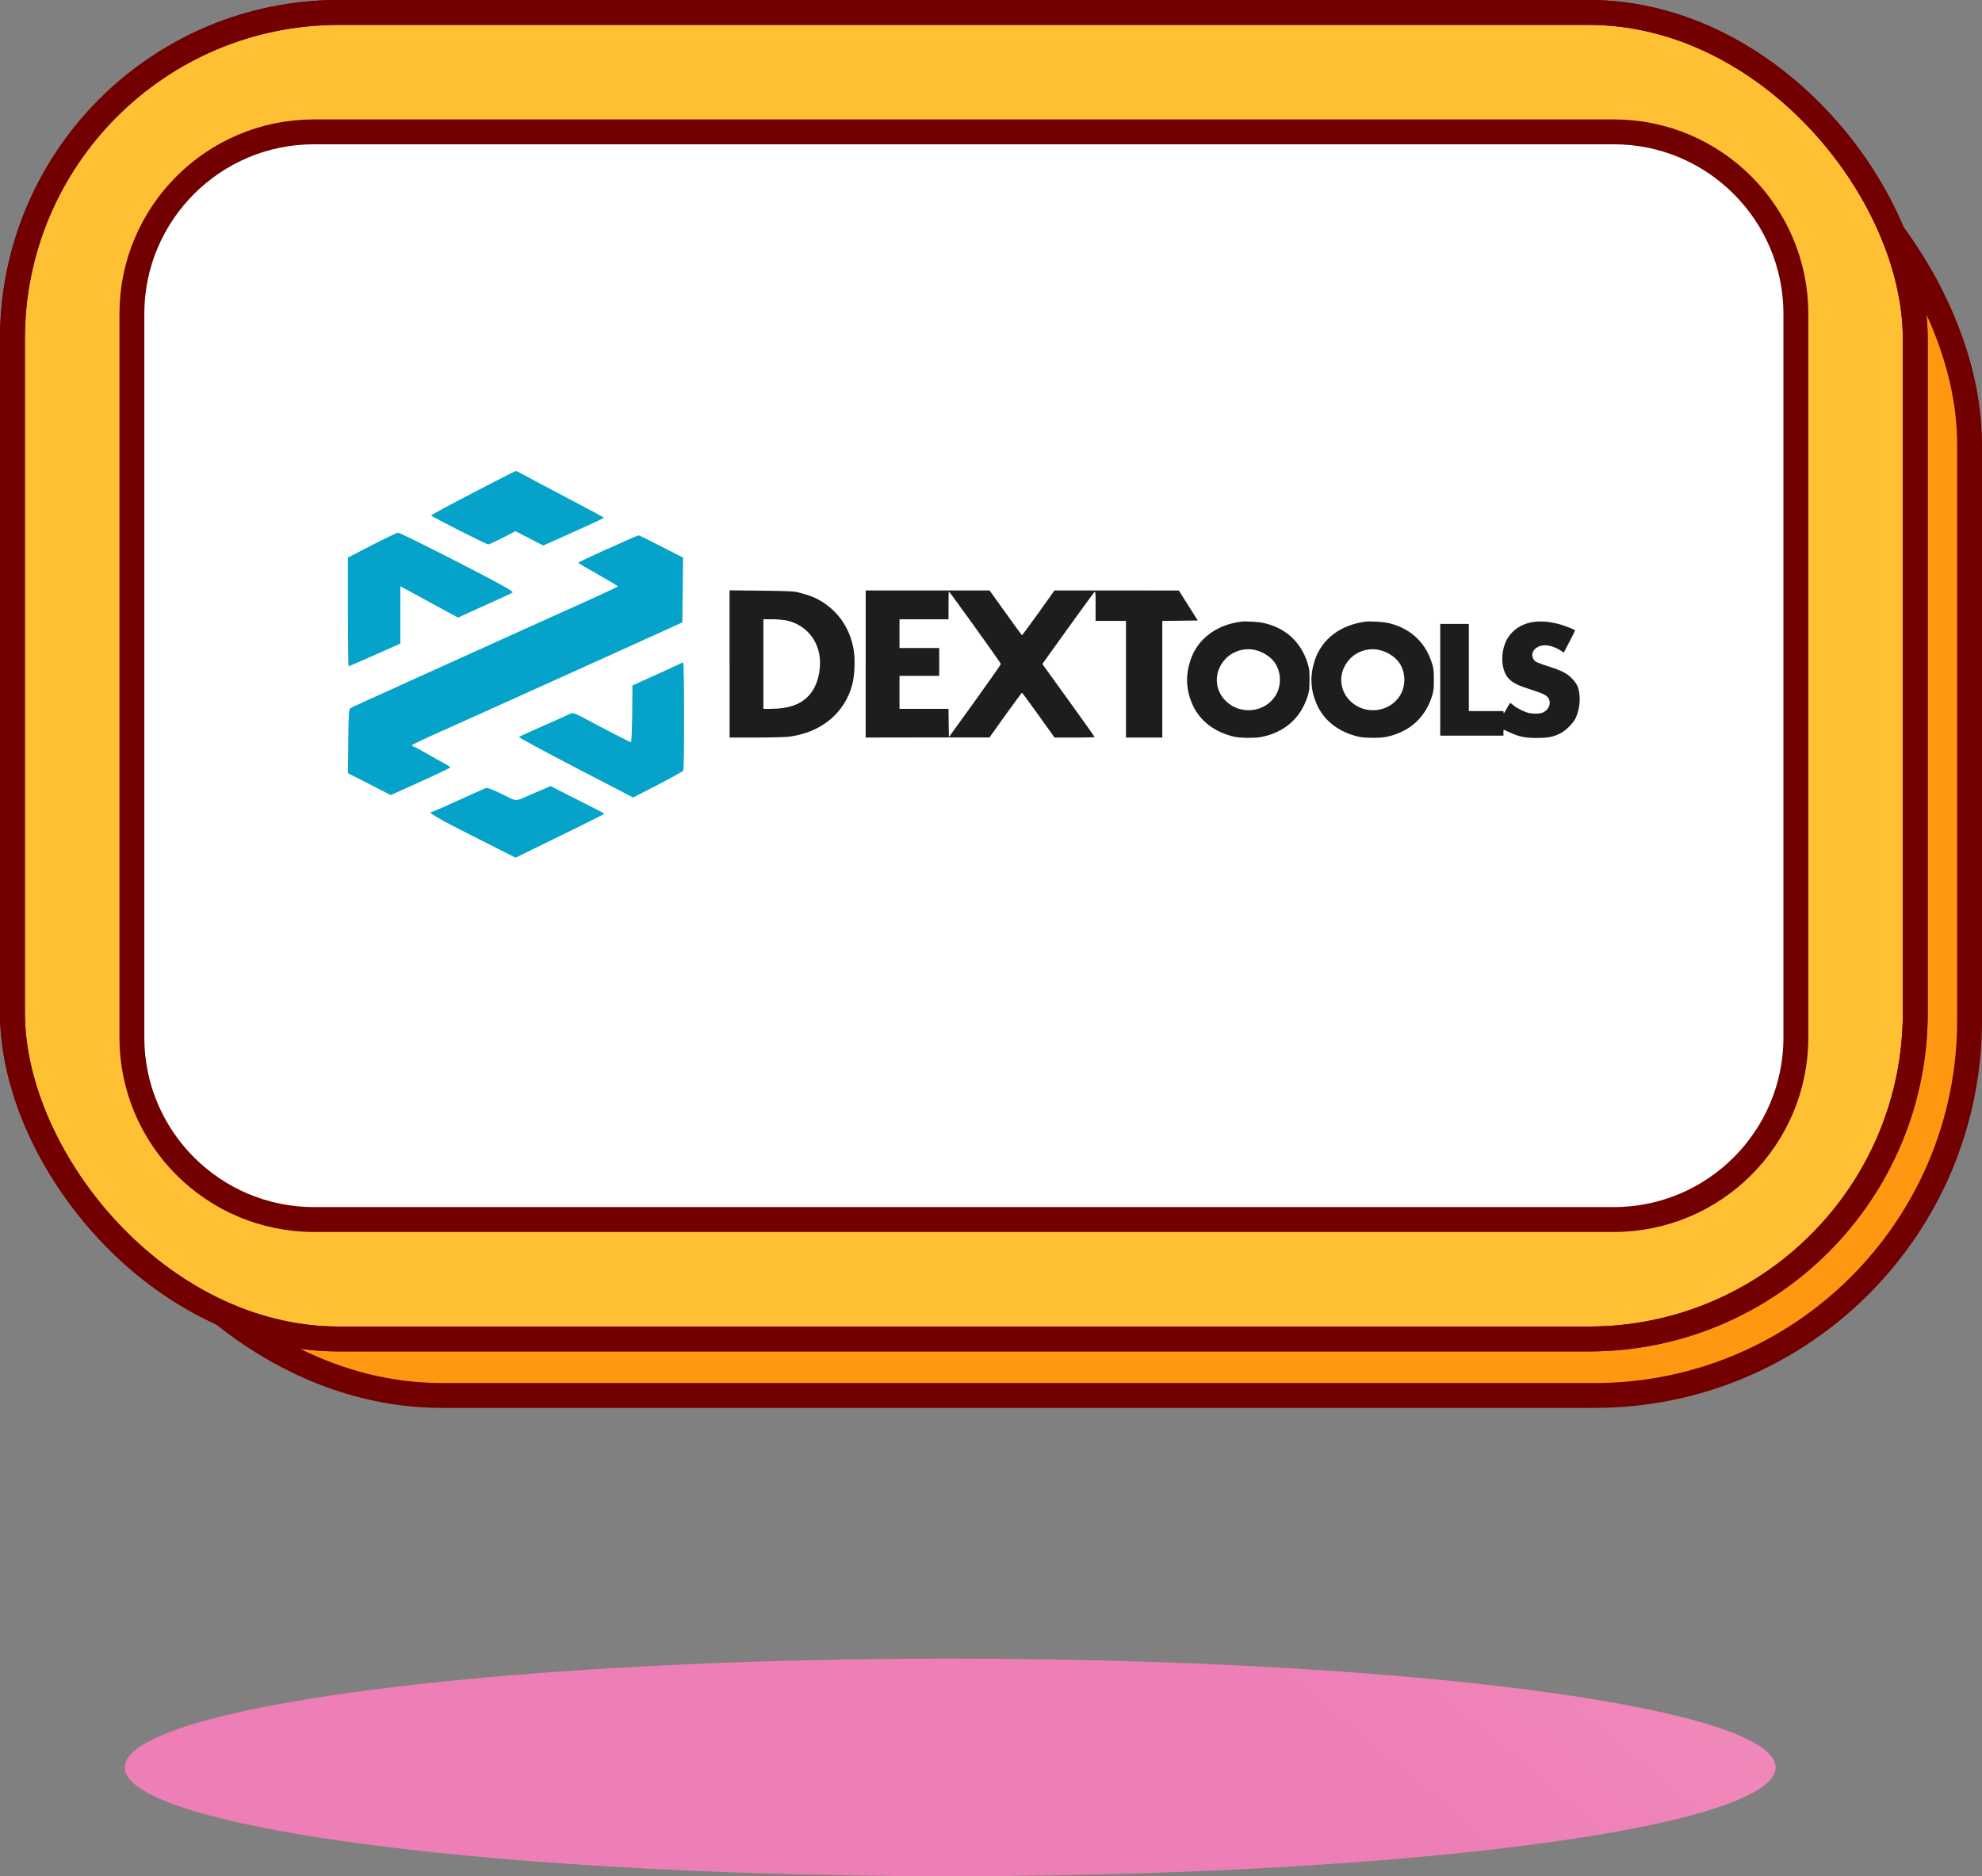 <?xml version="1.0" encoding="UTF-8"?>
<svg id="Layer_2" data-name="Layer 2" xmlns="http://www.w3.org/2000/svg" xmlns:xlink="http://www.w3.org/1999/xlink" viewBox="0 0 398.25 376.95">
  <rect x="0" y="0" width="398.25" height="376.95" fill="#808080" stroke="none"/>
  <defs>
    <style>
      .cls-1 {
        fill: url(#linear-gradient);
      }

      .cls-1, .cls-2, .cls-3, .cls-4, .cls-5 {
        stroke-width: 0px;
      }

      .cls-2 {
        fill: #ffc033;
      }

      .cls-6 {
        fill: #ff9810;
      }

      .cls-6, .cls-7 {
        stroke: #720000;
        stroke-linecap: round;
        stroke-linejoin: round;
        stroke-width: 5px;
      }

      .cls-3 {
        fill: #1d1d1b;
      }

      .cls-4 {
        fill: #05a3c9;
        fill-rule: evenodd;
      }

      .cls-7 {
        fill: none;
      }

      .cls-5 {
        fill: #fff;
      }
    </style>
    <linearGradient id="linear-gradient" x1="222.05" y1="317.62" x2="411.05" y2="90.04" gradientUnits="userSpaceOnUse">
      <stop offset="0" stop-color="#ed7eb6"/>
      <stop offset="1" stop-color="#ffaec9"/>
    </linearGradient>
  </defs>
  <g id="Layer_1-2" data-name="Layer 1">
    <g>
      <path class="cls-5" d="M120.98-31.42h145.38c20.18,0,36.57,16.39,36.57,36.57v261.21c0,20.18-16.39,36.57-36.57,36.57H120.98c-20.18,0-36.57-16.39-36.57-36.57V5.15c0-20.18,16.39-36.57,36.57-36.57Z" transform="translate(329.43 -57.92) rotate(90)"/>
      <g>
        <rect class="cls-6" x="13.41" y="13.85" width="382.34" height="266.51" rx="75.34" ry="75.34"/>
        <rect class="cls-2" x="2.5" y="2.5" width="382.34" height="266.51" rx="65.57" ry="65.57"/>
        <path class="cls-5" d="M120.98-31.42h145.38c20.18,0,36.57,16.39,36.57,36.57v261.21c0,20.18-16.39,36.57-36.57,36.57H120.98c-20.18,0-36.57-16.39-36.57-36.57V5.15c0-20.18,16.39-36.57,36.57-36.57Z" transform="translate(329.43 -57.92) rotate(90)"/>
        <rect class="cls-7" x="2.5" y="2.5" width="382.34" height="266.51" rx="65.57" ry="65.57"/>
      </g>
      <rect class="cls-7" x="2.5" y="2.5" width="382.34" height="266.51" rx="65.57" ry="65.57"/>
      <path class="cls-7" d="M120.98-31.42h145.38c20.18,0,36.57,16.39,36.57,36.57v261.21c0,20.18-16.39,36.57-36.57,36.57H120.98c-20.18,0-36.57-16.39-36.57-36.57V5.15c0-20.18,16.39-36.57,36.57-36.57Z" transform="translate(329.43 -57.92) rotate(90)"/>
    </g>
    <g>
      <path class="cls-3" d="M249.44,124.89c-5.12.64-8.89,3.54-10.28,7.87-.95,2.95-.84,5.75.36,8.59,1.42,3.37,4.46,5.76,8.51,6.67,1.16.27,4.2.29,5.4.05,4.69-.92,7.98-3.84,9.33-8.26.32-1.06.36-1.38.36-3.25s-.04-2.19-.36-3.25c-1.34-4.36-4.5-7.23-9.03-8.19-.92-.19-3.49-.33-4.29-.24ZM252.32,130.62c1.7.44,3.29,1.55,4.03,2.83,1.14,1.94,1.1,4.49-.08,6.35-2.12,3.34-6.98,3.89-9.89,1.11-2.43-2.31-2.51-5.97-.2-8.47,1.53-1.66,3.97-2.37,6.14-1.82Z"/>
      <path class="cls-3" d="M274.43,124.89c-5.12.64-8.89,3.54-10.28,7.87-.95,2.95-.84,5.75.36,8.59,1.42,3.37,4.46,5.76,8.51,6.67,1.16.27,4.2.29,5.4.05,4.69-.92,7.98-3.84,9.33-8.26.32-1.06.36-1.38.36-3.25s-.04-2.19-.36-3.25c-1.34-4.36-4.5-7.23-9.03-8.19-.92-.19-3.49-.33-4.29-.24ZM277.31,130.62c1.7.44,3.29,1.55,4.04,2.83,1.14,1.94,1.1,4.49-.08,6.35-2.12,3.34-6.98,3.89-9.89,1.11-2.43-2.31-2.51-5.97-.2-8.47,1.52-1.66,3.97-2.37,6.13-1.82Z"/>
      <path class="cls-3" d="M308.1,124.96c-2.98.43-5.21,2.34-5.93,5.08-.7,2.58-.2,5.23,1.19,6.51.83.76,1.81,1.22,4.5,2.08,2.62.84,3.21,1.2,3.47,2.08.31,1.02-.45,2.22-1.59,2.54-.63.17-1.79.17-2.57-.01-.86-.2-2.38-.95-3.03-1.51-.29-.27-.61-.48-.68-.48s-.39.49-.71,1.1c-.44.86-.59,1.04-.63.8l-.04-.29h-6.94v-17.51h-5.75v22.45h12.7v-.6c0-.33.03-.6.05-.6s.55.24,1.16.52c1.89.88,3.08,1.14,5.4,1.14s3.34-.2,4.74-.88c1.11-.53,2.62-2.02,3.13-3.06,1-2.08,1.14-4.88.31-6.66-.15-.33-.64-.98-1.1-1.43-.98-.99-2.03-1.51-4.74-2.38-1.07-.33-2.14-.74-2.38-.88-.87-.53-1.04-1.71-.36-2.45,1.19-1.27,3.29-1.15,5.49.31l.43.28,1.16-2.23c.63-1.22,1.14-2.23,1.11-2.26-.13-.13-1.76-.78-2.69-1.07-1.98-.63-4.03-.84-5.72-.59Z"/>
      <path class="cls-3" d="M146.6,133.39v14.79h5.23c2.87,0,5.88-.08,6.66-.17,6.45-.8,11.23-4.7,12.75-10.46.51-1.9.63-5.26.25-7.25-.73-3.87-2.75-7-5.84-9.1-1.39-.95-2.63-1.48-4.62-2.02-1.56-.42-1.8-.42-8.02-.51l-6.42-.07v14.79ZM158.01,124.65c4.06.87,6.76,4.26,6.76,8.51-.02,2.82-.88,5.25-2.5,6.84-1.6,1.61-3.99,2.39-7.3,2.41h-1.58v-18h1.75c.95,0,2.24.12,2.87.24Z"/>
      <path class="cls-3" d="M173.94,133.41v14.77l12.45-.02h12.43l3.21-4.5c1.78-2.46,3.26-4.48,3.31-4.48.07,0,1.56,2.02,3.33,4.5l3.23,4.5h4.04c2.21,0,4.02-.05,4.02-.1s-2.38-3.38-5.26-7.39l-5.26-7.29,5.03-7.01c2.77-3.84,5.18-7.15,5.35-7.34.32-.32.32-.27.32,2.68v3.01h6.11v23.44h7.3v-23.44l3.57-.03,3.55-.05-1.9-3.01-1.9-3.01-12.48-.02h-12.5l-3.21,4.5c-1.78,2.46-3.26,4.48-3.31,4.5-.05,0-1.55-2.02-3.31-4.5l-3.23-4.5h-24.88v14.77ZM195.91,126.01c2.85,3.96,5.2,7.29,5.2,7.39s-2.34,3.45-5.21,7.44l-5.23,7.25-.05-2.84-.03-2.84h-9.85v-6.62h7.98v-5.6h-7.98v-5.77h9.85v-2.8c0-1.55.03-2.8.07-2.8.05,0,2.41,3.24,5.26,7.2Z"/>
      <path class="cls-4" d="M95.03,99.02c-4.63,2.41-8.41,4.45-8.41,4.53,0,.21,11.11,5.84,11.5,5.82.18,0,1.48-.6,2.89-1.33l2.56-1.32,2.8,1.44,2.8,1.44,4.59-2.06c6.91-3.11,7.63-3.45,7.52-3.56-.15-.15-2.63-1.48-9.35-5.02-3.25-1.71-6.41-3.39-7.01-3.73-.61-.34-1.18-.61-1.28-.61s-3.97,1.98-8.6,4.39ZM74.73,109.53l-4.82,2.49v10.92c0,6.01.06,10.92.14,10.92s2.45-1.03,5.27-2.28l5.13-2.28v-11.51l2.51,1.36c1.93,1.05,3.86,2.1,5.79,3.15l3.29,1.78,1.46-.66c.92-.42,1.83-.84,2.75-1.26.71-.33,2.44-1.11,3.85-1.74,1.41-.63,2.72-1.26,2.91-1.4.25-.19-2.76-1.85-11.11-6.14-6.3-3.23-11.65-5.87-11.9-5.86s-2.62,1.14-5.27,2.51ZM122.15,110.23c-3.28,1.48-5.97,2.75-5.97,2.82,0,.07,1.79,1.14,3.97,2.36,2.19,1.23,3.98,2.3,3.98,2.38s-1.94,1.02-4.3,2.09c-2.37,1.07-8.35,3.77-13.3,6l-16.57,7.49c-4.17,1.88-7.93,3.58-8.35,3.78-8.52,3.85-10.86,4.92-11.18,5.11-.32.18-.4,1.26-.45,6.65l-.07,6.43,4.31,2.2,4.31,2.2,5.97-2.7c3.29-1.48,5.97-2.77,5.97-2.87s-.61-.49-1.35-.88c-.74-.39-2.27-1.25-3.4-1.91-1.13-.66-2.26-1.27-2.51-1.35-.25-.08-.45-.22-.44-.31,0-.09,2.63-1.34,5.85-2.78,6.24-2.79,11.01-4.94,21.25-9.57,4.58-2.07,9.16-4.14,13.75-6.21,4.03-1.82,8.71-3.94,10.41-4.72l3.08-1.41.07-6.5.07-6.5-4.37-2.24c-2.4-1.23-4.46-2.24-4.57-2.24-.11,0-2.88,1.22-6.16,2.7ZM135.93,133.68c-.64.31-1.92.9-2.83,1.31s-2.64,1.18-3.84,1.73l-2.18,1-.05,5.71c-.03,3.14-.14,5.69-.26,5.68-.26-.04-4.35-2.14-8.47-4.34-2.97-1.59-3.16-1.65-3.85-1.31-.4.2-2.81,1.28-5.36,2.4-2.54,1.12-4.71,2.11-4.81,2.2-.1.09,5.02,2.86,11.38,6.17l11.56,6,4.94-2.55c2.72-1.41,5.03-2.69,5.13-2.85.24-.36.22-21.77-.02-21.74-.09.01-.7.28-1.34.59ZM108.58,158.81c-.86.37-1.71.74-2.57,1.11-2.59,1.12-2.08,1.16-5.16-.38-2.05-1.02-2.93-1.33-3.32-1.18-.29.11-2.76,1.23-5.5,2.47-2.74,1.25-5.07,2.27-5.19,2.27-1.15,0,.76,1.14,8.13,4.86l8.64,4.36,3.64-1.79c2-.99,6.03-2.96,8.96-4.39,2.93-1.43,5.29-2.64,5.25-2.68-.04-.05-2.5-1.31-5.46-2.8l-5.37-2.72-2.06.88Z"/>
    </g>
    <ellipse class="cls-1" cx="190.92" cy="355.09" rx="165.86" ry="21.86"/>
  </g>
</svg>